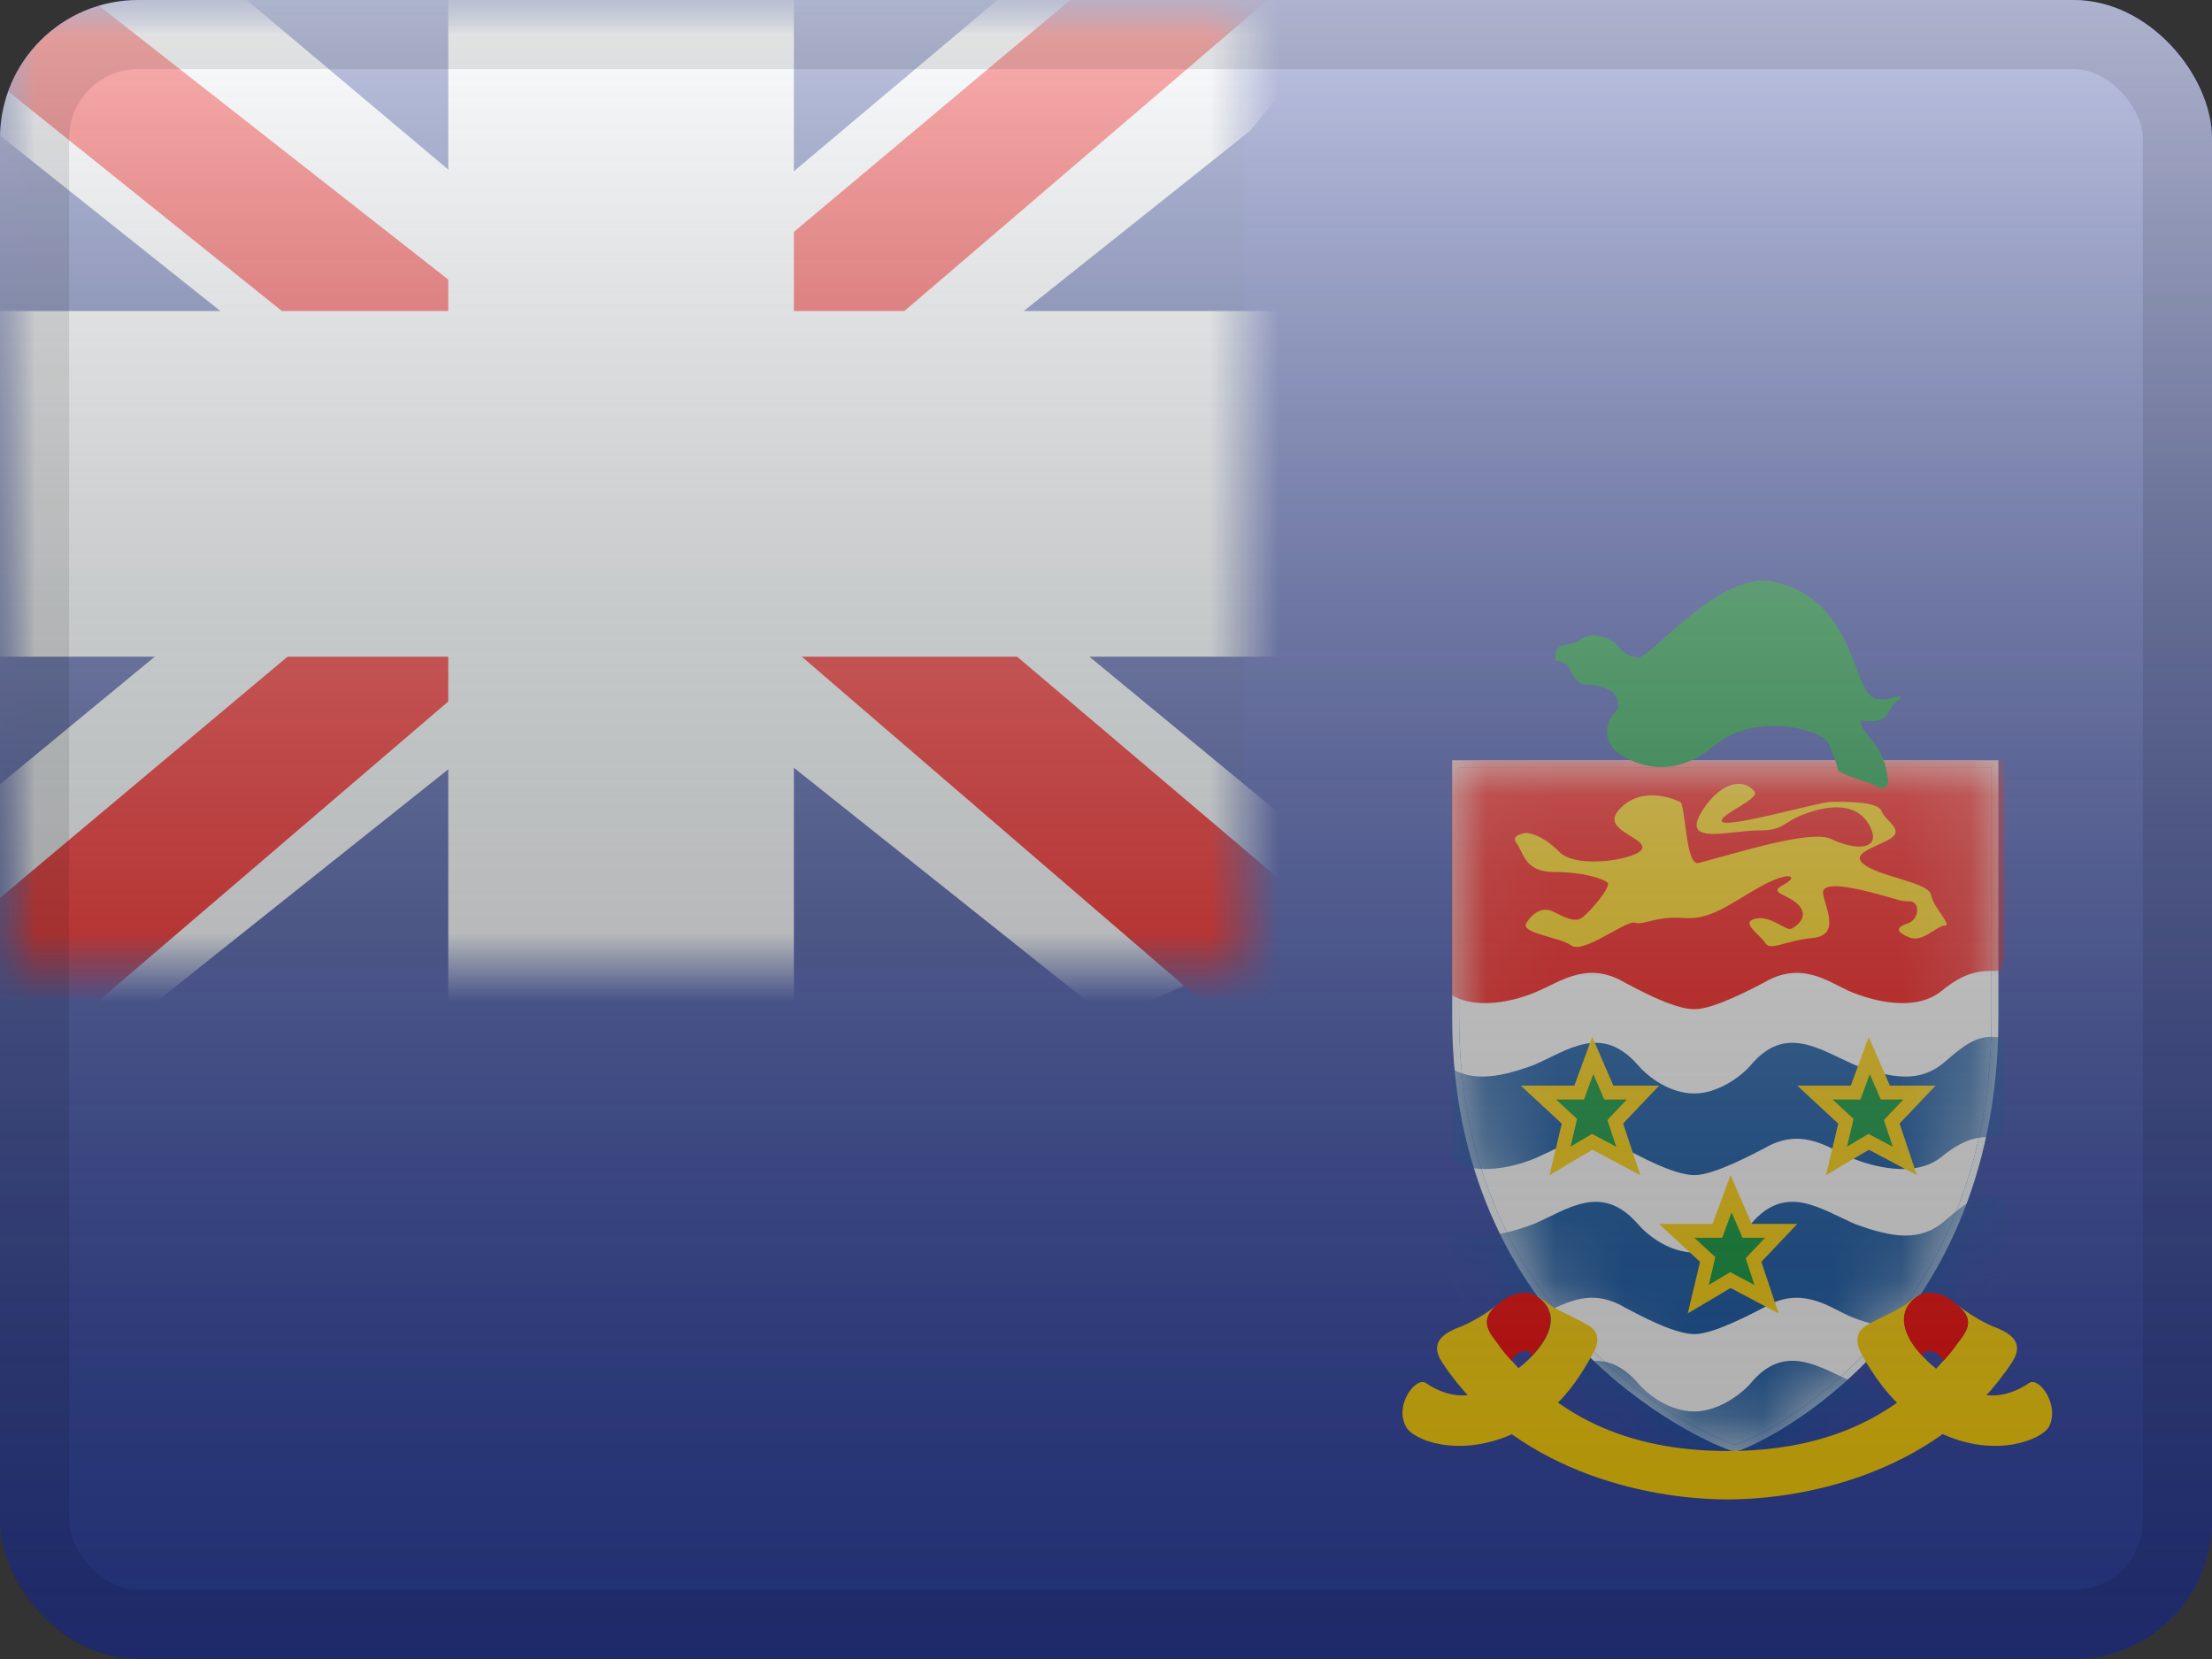 <svg width="32" height="24" viewBox="0 0 32 24" fill="none" xmlns="http://www.w3.org/2000/svg">
<rect x="0" y="0" width="32" height="24" fill="#333333" stroke="none"/>
<g clip-path="url(#clip0_230_25461)">
<mask id="mask0_230_25461" style="mask-type:luminance" maskUnits="userSpaceOnUse" x="0" y="0" width="32" height="24">
<rect width="32" height="24" fill="white"/>
</mask>
<g mask="url(#mask0_230_25461)">
</g>
<g clip-path="url(#clip1_230_25461)">
<path fill-rule="evenodd" clip-rule="evenodd" d="M0 0V24H32V0H0Z" fill="#2E42A5"/>
<mask id="mask1_230_25461" style="mask-type:luminance" maskUnits="userSpaceOnUse" x="0" y="0" width="32" height="24">
<path fill-rule="evenodd" clip-rule="evenodd" d="M0 0V24H32V0H0Z" fill="white"/>
</mask>
<g mask="url(#mask1_230_25461)">
<rect width="18" height="14" fill="#2B409A"/>
<mask id="mask2_230_25461" style="mask-type:luminance" maskUnits="userSpaceOnUse" x="0" y="0" width="18" height="14">
<rect width="18" height="14" fill="white"/>
</mask>
<g mask="url(#mask2_230_25461)">
<path d="M-2.006 13L1.955 14.737L18.088 1.889L20.178 -0.693L15.942 -1.273L9.362 4.263L4.065 7.994L-2.006 13Z" fill="#F7FCFF"/>
<path d="M-1.463 14.217L0.555 15.225L19.428 -0.933H16.595L-1.463 14.217Z" fill="#F50100"/>
<path d="M20.004 13L16.043 14.737L-0.09 1.889L-2.18 -0.693L2.056 -1.273L8.636 4.263L13.933 7.994L20.004 13Z" fill="#F7FCFF"/>
<path d="M19.869 13.873L17.851 14.882L9.815 7.964L7.432 7.191L-2.38 -0.684H0.453L10.26 7.004L12.865 7.931L19.869 13.873Z" fill="#F50100"/>
<mask id="path-12-outside-1_230_25461" maskUnits="userSpaceOnUse" x="-2" y="-2" width="22" height="18" fill="black">
<rect fill="white" x="-2" y="-2" width="22" height="18"/>
<path fill-rule="evenodd" clip-rule="evenodd" d="M9.985 0H7.985V6H0V8H7.985V14H9.985V8H18V6H9.985V0Z"/>
</mask>
<path fill-rule="evenodd" clip-rule="evenodd" d="M9.985 0H7.985V6H0V8H7.985V14H9.985V8H18V6H9.985V0Z" fill="#F50100"/>
<path d="M7.985 0V-1.5H6.485V0H7.985ZM9.985 0H11.485V-1.5H9.985V0ZM7.985 6V7.5H9.485V6H7.985ZM0 6V4.5H-1.5V6H0ZM0 8H-1.5V9.5H0V8ZM7.985 8H9.485V6.5H7.985V8ZM7.985 14H6.485V15.5H7.985V14ZM9.985 14V15.5H11.485V14H9.985ZM9.985 8V6.5H8.485V8H9.985ZM18 8V9.5H19.5V8H18ZM18 6H19.5V4.5H18V6ZM9.985 6H8.485V7.5H9.985V6ZM7.985 1.5H9.985V-1.5H7.985V1.5ZM9.485 6V0H6.485V6H9.485ZM0 7.5H7.985V4.5H0V7.5ZM1.5 8V6H-1.5V8H1.5ZM7.985 6.5H0V9.5H7.985V6.5ZM9.485 14V8H6.485V14H9.485ZM9.985 12.5H7.985V15.5H9.985V12.5ZM8.485 8V14H11.485V8H8.485ZM18 6.5H9.985V9.5H18V6.5ZM16.5 6V8H19.5V6H16.5ZM9.985 7.5H18V4.5H9.985V7.5ZM8.485 0V6H11.485V0H8.485Z" fill="#F7FCFF" mask="url(#path-12-outside-1_230_25461)"/>
</g>
<g clip-path="url(#clip2_230_25461)">
<path d="M21.058 14.722V11.05H28.86V11.05V11.057V11.063V11.069V11.076V11.082V11.089V11.095V11.102V11.108V11.115V11.121V11.128V11.134V11.141V11.148V11.154V11.161V11.167V11.174V11.181V11.187V11.194V11.201V11.207V11.214V11.221V11.228V11.234V11.241V11.248V11.255V11.262V11.268V11.275V11.282V11.289V11.296V11.303V11.31V11.317V11.324V11.331V11.338V11.345V11.351V11.359V11.366V11.373V11.38V11.387V11.394V11.401V11.408V11.415V11.422V11.429V11.436V11.444V11.451V11.458V11.465V11.472V11.479V11.487V11.494V11.501V11.508V11.516V11.523V11.53V11.538V11.545V11.552V11.559V11.567V11.574V11.582V11.589V11.596V11.604V11.611V11.618V11.626V11.633V11.641V11.648V11.656V11.663V11.671V11.678V11.686V11.693V11.701V11.708V11.716V11.723V11.731V11.738V11.746V11.754V11.761V11.769V11.776V11.784V11.791V11.799V11.807V11.814V11.822V11.83V11.837V11.845V11.853V11.861V11.868V11.876V11.884V11.891V11.899V11.907V11.915V11.922V11.93V11.938V11.945V11.953V11.961V11.969V11.977V11.985V11.992V12V12.008V12.016V12.024V12.031V12.039V12.047V12.055V12.063V12.071V12.079V12.086V12.094V12.102V12.11V12.118V12.126V12.134V12.142V12.15V12.158V12.166V12.174V12.181V12.189V12.197V12.205V12.213V12.221V12.229V12.237V12.245V12.253V12.261V12.269V12.277V12.285V12.293V12.301V12.309V12.317V12.325V12.333V12.341V12.349V12.357V12.365V12.373V12.381V12.389V12.397V12.405V12.414V12.421V12.43V12.438V12.446V12.454V12.462V12.47V12.478V12.486V12.494V12.502V12.51V12.518V12.526V12.534V12.543V12.551V12.559V12.567V12.575V12.583V12.591V12.599V12.607V12.615V12.623V12.631V12.639V12.648V12.656V12.664V12.672V12.68V12.688V12.696V12.704V12.712V12.72V12.729V12.737V12.745V12.753V12.761V12.769V12.777V12.785V12.793V12.801V12.809V12.817V12.825V12.834V12.842V12.85V12.858V12.866V12.874V12.882V12.89V12.898V12.906V12.914V12.922V12.93V12.938V12.947V12.955V12.963V12.971V12.979V12.987V12.995V13.003V13.011V13.019V13.027V13.035V13.043V13.051V13.059V13.067V13.075V13.083V13.091V13.099V13.107V13.115V13.123V13.131V13.139V13.147V13.155V13.163V13.171V13.179V13.187V13.195V13.203V13.211V13.219V13.227V13.235V13.242V13.25V13.258V13.266V13.274V13.282V13.29V13.298V13.306V13.313V13.321V13.329V13.337V13.345V13.353V13.361V13.368V13.376V13.384V13.392V13.4V13.408V13.415V13.423V13.431V13.439V13.447V13.454V13.462V13.47V13.477V13.485V13.493V13.501V13.508V13.516V13.524V13.531V13.539V13.547V13.555V13.562V13.57V13.578V13.585V13.593V13.6V13.608V13.616V13.623V13.631V13.638V13.646V13.653V13.661V13.669V13.676V13.684V13.691V13.699V13.706V13.714V13.721V13.729V13.736V13.744V13.751V13.758V13.766V13.773V13.781V13.788V13.796V13.803V13.81V13.818V13.825V13.832V13.84V13.847V13.854V13.861V13.869V13.876V13.883V13.89V13.898V13.905V13.912V13.919V13.927V13.934V13.941V13.948V13.955V13.962V13.97V13.977V13.984V13.991V13.998V14.005V14.012V14.019V14.026V14.033V14.04V14.047V14.054V14.061V14.068V14.075V14.082V14.089V14.095V14.102V14.109V14.116V14.123V14.13V14.137V14.143V14.15V14.157V14.164V14.171V14.177V14.184V14.191V14.197V14.204V14.211V14.217V14.224V14.231V14.237V14.244V14.25V14.257V14.263V14.27V14.277V14.283V14.29V14.296V14.302V14.309V14.315V14.322V14.328V14.334V14.341V14.347V14.353V14.36V14.366V14.372V14.379V14.385V14.391V14.397V14.403V14.41V14.416V14.422V14.428V14.434V14.44V14.446V14.453V14.459V14.464V14.47V14.476V14.482V14.489V14.494V14.5V14.506V14.512V14.518V14.524V14.53V14.536V14.541V14.547V14.553V14.559V14.564V14.57V14.576V14.581V14.587V14.593V14.598V14.604V14.609V14.615V14.62V14.626V14.632V14.637V14.643V14.648V14.653V14.659V14.664V14.669V14.675V14.68V14.685V14.691V14.696V14.701V14.706V14.712V14.717V14.722C28.86 17.074 27.951 18.631 27.025 19.601C26.562 20.086 26.094 20.425 25.733 20.642C25.552 20.75 25.399 20.828 25.286 20.879C25.23 20.904 25.184 20.922 25.151 20.934C25.134 20.94 25.121 20.945 25.111 20.947C25.105 20.949 25.102 20.95 25.1 20.95C25.099 20.95 25.095 20.949 25.089 20.947C25.079 20.944 25.065 20.94 25.047 20.934C25.012 20.922 24.963 20.904 24.903 20.878C24.784 20.828 24.619 20.75 24.426 20.641C24.038 20.424 23.535 20.085 23.036 19.6C22.038 18.63 21.058 17.073 21.058 14.722Z" fill="white"/>
<path d="M21.058 14.722V11.05H28.86V11.05V11.057V11.063V11.069V11.076V11.082V11.089V11.095V11.102V11.108V11.115V11.121V11.128V11.134V11.141V11.148V11.154V11.161V11.167V11.174V11.181V11.187V11.194V11.201V11.207V11.214V11.221V11.228V11.234V11.241V11.248V11.255V11.262V11.268V11.275V11.282V11.289V11.296V11.303V11.31V11.317V11.324V11.331V11.338V11.345V11.351V11.359V11.366V11.373V11.38V11.387V11.394V11.401V11.408V11.415V11.422V11.429V11.436V11.444V11.451V11.458V11.465V11.472V11.479V11.487V11.494V11.501V11.508V11.516V11.523V11.53V11.538V11.545V11.552V11.559V11.567V11.574V11.582V11.589V11.596V11.604V11.611V11.618V11.626V11.633V11.641V11.648V11.656V11.663V11.671V11.678V11.686V11.693V11.701V11.708V11.716V11.723V11.731V11.738V11.746V11.754V11.761V11.769V11.776V11.784V11.791V11.799V11.807V11.814V11.822V11.83V11.837V11.845V11.853V11.861V11.868V11.876V11.884V11.891V11.899V11.907V11.915V11.922V11.93V11.938V11.945V11.953V11.961V11.969V11.977V11.985V11.992V12V12.008V12.016V12.024V12.031V12.039V12.047V12.055V12.063V12.071V12.079V12.086V12.094V12.102V12.11V12.118V12.126V12.134V12.142V12.15V12.158V12.166V12.174V12.181V12.189V12.197V12.205V12.213V12.221V12.229V12.237V12.245V12.253V12.261V12.269V12.277V12.285V12.293V12.301V12.309V12.317V12.325V12.333V12.341V12.349V12.357V12.365V12.373V12.381V12.389V12.397V12.405V12.414V12.421V12.43V12.438V12.446V12.454V12.462V12.47V12.478V12.486V12.494V12.502V12.51V12.518V12.526V12.534V12.543V12.551V12.559V12.567V12.575V12.583V12.591V12.599V12.607V12.615V12.623V12.631V12.639V12.648V12.656V12.664V12.672V12.68V12.688V12.696V12.704V12.712V12.72V12.729V12.737V12.745V12.753V12.761V12.769V12.777V12.785V12.793V12.801V12.809V12.817V12.825V12.834V12.842V12.85V12.858V12.866V12.874V12.882V12.89V12.898V12.906V12.914V12.922V12.93V12.938V12.947V12.955V12.963V12.971V12.979V12.987V12.995V13.003V13.011V13.019V13.027V13.035V13.043V13.051V13.059V13.067V13.075V13.083V13.091V13.099V13.107V13.115V13.123V13.131V13.139V13.147V13.155V13.163V13.171V13.179V13.187V13.195V13.203V13.211V13.219V13.227V13.235V13.242V13.25V13.258V13.266V13.274V13.282V13.29V13.298V13.306V13.313V13.321V13.329V13.337V13.345V13.353V13.361V13.368V13.376V13.384V13.392V13.4V13.408V13.415V13.423V13.431V13.439V13.447V13.454V13.462V13.47V13.477V13.485V13.493V13.501V13.508V13.516V13.524V13.531V13.539V13.547V13.555V13.562V13.57V13.578V13.585V13.593V13.6V13.608V13.616V13.623V13.631V13.638V13.646V13.653V13.661V13.669V13.676V13.684V13.691V13.699V13.706V13.714V13.721V13.729V13.736V13.744V13.751V13.758V13.766V13.773V13.781V13.788V13.796V13.803V13.81V13.818V13.825V13.832V13.84V13.847V13.854V13.861V13.869V13.876V13.883V13.89V13.898V13.905V13.912V13.919V13.927V13.934V13.941V13.948V13.955V13.962V13.97V13.977V13.984V13.991V13.998V14.005V14.012V14.019V14.026V14.033V14.04V14.047V14.054V14.061V14.068V14.075V14.082V14.089V14.095V14.102V14.109V14.116V14.123V14.13V14.137V14.143V14.15V14.157V14.164V14.171V14.177V14.184V14.191V14.197V14.204V14.211V14.217V14.224V14.231V14.237V14.244V14.25V14.257V14.263V14.27V14.277V14.283V14.29V14.296V14.302V14.309V14.315V14.322V14.328V14.334V14.341V14.347V14.353V14.36V14.366V14.372V14.379V14.385V14.391V14.397V14.403V14.41V14.416V14.422V14.428V14.434V14.44V14.446V14.453V14.459V14.464V14.47V14.476V14.482V14.489V14.494V14.5V14.506V14.512V14.518V14.524V14.53V14.536V14.541V14.547V14.553V14.559V14.564V14.57V14.576V14.581V14.587V14.593V14.598V14.604V14.609V14.615V14.62V14.626V14.632V14.637V14.643V14.648V14.653V14.659V14.664V14.669V14.675V14.68V14.685V14.691V14.696V14.701V14.706V14.712V14.717V14.722C28.86 17.074 27.951 18.631 27.025 19.601C26.562 20.086 26.094 20.425 25.733 20.642C25.552 20.75 25.399 20.828 25.286 20.879C25.23 20.904 25.184 20.922 25.151 20.934C25.134 20.94 25.121 20.945 25.111 20.947C25.105 20.949 25.102 20.95 25.1 20.95C25.099 20.95 25.095 20.949 25.089 20.947C25.079 20.944 25.065 20.94 25.047 20.934C25.012 20.922 24.963 20.904 24.903 20.878C24.784 20.828 24.619 20.75 24.426 20.641C24.038 20.424 23.535 20.085 23.036 19.6C22.038 18.63 21.058 17.073 21.058 14.722Z" stroke="#0B50A0" stroke-width="0.1"/>
<path d="M21.058 14.722V11.05H28.86V11.05V11.057V11.063V11.069V11.076V11.082V11.089V11.095V11.102V11.108V11.115V11.121V11.128V11.134V11.141V11.148V11.154V11.161V11.167V11.174V11.181V11.187V11.194V11.201V11.207V11.214V11.221V11.228V11.234V11.241V11.248V11.255V11.262V11.268V11.275V11.282V11.289V11.296V11.303V11.31V11.317V11.324V11.331V11.338V11.345V11.351V11.359V11.366V11.373V11.38V11.387V11.394V11.401V11.408V11.415V11.422V11.429V11.436V11.444V11.451V11.458V11.465V11.472V11.479V11.487V11.494V11.501V11.508V11.516V11.523V11.53V11.538V11.545V11.552V11.559V11.567V11.574V11.582V11.589V11.596V11.604V11.611V11.618V11.626V11.633V11.641V11.648V11.656V11.663V11.671V11.678V11.686V11.693V11.701V11.708V11.716V11.723V11.731V11.738V11.746V11.754V11.761V11.769V11.776V11.784V11.791V11.799V11.807V11.814V11.822V11.83V11.837V11.845V11.853V11.861V11.868V11.876V11.884V11.891V11.899V11.907V11.915V11.922V11.93V11.938V11.945V11.953V11.961V11.969V11.977V11.985V11.992V12V12.008V12.016V12.024V12.031V12.039V12.047V12.055V12.063V12.071V12.079V12.086V12.094V12.102V12.11V12.118V12.126V12.134V12.142V12.15V12.158V12.166V12.174V12.181V12.189V12.197V12.205V12.213V12.221V12.229V12.237V12.245V12.253V12.261V12.269V12.277V12.285V12.293V12.301V12.309V12.317V12.325V12.333V12.341V12.349V12.357V12.365V12.373V12.381V12.389V12.397V12.405V12.414V12.421V12.43V12.438V12.446V12.454V12.462V12.47V12.478V12.486V12.494V12.502V12.51V12.518V12.526V12.534V12.543V12.551V12.559V12.567V12.575V12.583V12.591V12.599V12.607V12.615V12.623V12.631V12.639V12.648V12.656V12.664V12.672V12.68V12.688V12.696V12.704V12.712V12.72V12.729V12.737V12.745V12.753V12.761V12.769V12.777V12.785V12.793V12.801V12.809V12.817V12.825V12.834V12.842V12.85V12.858V12.866V12.874V12.882V12.89V12.898V12.906V12.914V12.922V12.93V12.938V12.947V12.955V12.963V12.971V12.979V12.987V12.995V13.003V13.011V13.019V13.027V13.035V13.043V13.051V13.059V13.067V13.075V13.083V13.091V13.099V13.107V13.115V13.123V13.131V13.139V13.147V13.155V13.163V13.171V13.179V13.187V13.195V13.203V13.211V13.219V13.227V13.235V13.242V13.25V13.258V13.266V13.274V13.282V13.29V13.298V13.306V13.313V13.321V13.329V13.337V13.345V13.353V13.361V13.368V13.376V13.384V13.392V13.4V13.408V13.415V13.423V13.431V13.439V13.447V13.454V13.462V13.47V13.477V13.485V13.493V13.501V13.508V13.516V13.524V13.531V13.539V13.547V13.555V13.562V13.57V13.578V13.585V13.593V13.6V13.608V13.616V13.623V13.631V13.638V13.646V13.653V13.661V13.669V13.676V13.684V13.691V13.699V13.706V13.714V13.721V13.729V13.736V13.744V13.751V13.758V13.766V13.773V13.781V13.788V13.796V13.803V13.81V13.818V13.825V13.832V13.84V13.847V13.854V13.861V13.869V13.876V13.883V13.89V13.898V13.905V13.912V13.919V13.927V13.934V13.941V13.948V13.955V13.962V13.97V13.977V13.984V13.991V13.998V14.005V14.012V14.019V14.026V14.033V14.04V14.047V14.054V14.061V14.068V14.075V14.082V14.089V14.095V14.102V14.109V14.116V14.123V14.13V14.137V14.143V14.15V14.157V14.164V14.171V14.177V14.184V14.191V14.197V14.204V14.211V14.217V14.224V14.231V14.237V14.244V14.25V14.257V14.263V14.27V14.277V14.283V14.29V14.296V14.302V14.309V14.315V14.322V14.328V14.334V14.341V14.347V14.353V14.36V14.366V14.372V14.379V14.385V14.391V14.397V14.403V14.41V14.416V14.422V14.428V14.434V14.44V14.446V14.453V14.459V14.464V14.47V14.476V14.482V14.489V14.494V14.5V14.506V14.512V14.518V14.524V14.53V14.536V14.541V14.547V14.553V14.559V14.564V14.57V14.576V14.581V14.587V14.593V14.598V14.604V14.609V14.615V14.62V14.626V14.632V14.637V14.643V14.648V14.653V14.659V14.664V14.669V14.675V14.68V14.685V14.691V14.696V14.701V14.706V14.712V14.717V14.722C28.86 17.074 27.951 18.631 27.025 19.601C26.562 20.086 26.094 20.425 25.733 20.642C25.552 20.75 25.399 20.828 25.286 20.879C25.23 20.904 25.184 20.922 25.151 20.934C25.134 20.94 25.121 20.945 25.111 20.947C25.105 20.949 25.102 20.95 25.1 20.95C25.099 20.95 25.095 20.949 25.089 20.947C25.079 20.944 25.065 20.94 25.047 20.934C25.012 20.922 24.963 20.904 24.903 20.878C24.784 20.828 24.619 20.75 24.426 20.641C24.038 20.424 23.535 20.085 23.036 19.6C22.038 18.63 21.058 17.073 21.058 14.722Z" stroke="#F7FCFF" stroke-width="0.1"/>
<mask id="mask3_230_25461" style="mask-type:luminance" maskUnits="userSpaceOnUse" x="21" y="11" width="8" height="10">
<path d="M21.058 14.722V11.05H28.86V11.05V11.057V11.063V11.069V11.076V11.082V11.089V11.095V11.102V11.108V11.115V11.121V11.128V11.134V11.141V11.148V11.154V11.161V11.167V11.174V11.181V11.187V11.194V11.201V11.207V11.214V11.221V11.228V11.234V11.241V11.248V11.255V11.262V11.268V11.275V11.282V11.289V11.296V11.303V11.31V11.317V11.324V11.331V11.338V11.345V11.351V11.359V11.366V11.373V11.38V11.387V11.394V11.401V11.408V11.415V11.422V11.429V11.436V11.444V11.451V11.458V11.465V11.472V11.479V11.487V11.494V11.501V11.508V11.516V11.523V11.53V11.538V11.545V11.552V11.559V11.567V11.574V11.582V11.589V11.596V11.604V11.611V11.618V11.626V11.633V11.641V11.648V11.656V11.663V11.671V11.678V11.686V11.693V11.701V11.708V11.716V11.723V11.731V11.738V11.746V11.754V11.761V11.769V11.776V11.784V11.791V11.799V11.807V11.814V11.822V11.83V11.837V11.845V11.853V11.861V11.868V11.876V11.884V11.891V11.899V11.907V11.915V11.922V11.93V11.938V11.945V11.953V11.961V11.969V11.977V11.985V11.992V12V12.008V12.016V12.024V12.031V12.039V12.047V12.055V12.063V12.071V12.079V12.086V12.094V12.102V12.11V12.118V12.126V12.134V12.142V12.15V12.158V12.166V12.174V12.181V12.189V12.197V12.205V12.213V12.221V12.229V12.237V12.245V12.253V12.261V12.269V12.277V12.285V12.293V12.301V12.309V12.317V12.325V12.333V12.341V12.349V12.357V12.365V12.373V12.381V12.389V12.397V12.405V12.414V12.421V12.43V12.438V12.446V12.454V12.462V12.47V12.478V12.486V12.494V12.502V12.51V12.518V12.526V12.534V12.543V12.551V12.559V12.567V12.575V12.583V12.591V12.599V12.607V12.615V12.623V12.631V12.639V12.648V12.656V12.664V12.672V12.68V12.688V12.696V12.704V12.712V12.72V12.729V12.737V12.745V12.753V12.761V12.769V12.777V12.785V12.793V12.801V12.809V12.817V12.825V12.834V12.842V12.85V12.858V12.866V12.874V12.882V12.89V12.898V12.906V12.914V12.922V12.93V12.938V12.947V12.955V12.963V12.971V12.979V12.987V12.995V13.003V13.011V13.019V13.027V13.035V13.043V13.051V13.059V13.067V13.075V13.083V13.091V13.099V13.107V13.115V13.123V13.131V13.139V13.147V13.155V13.163V13.171V13.179V13.187V13.195V13.203V13.211V13.219V13.227V13.235V13.242V13.25V13.258V13.266V13.274V13.282V13.29V13.298V13.306V13.313V13.321V13.329V13.337V13.345V13.353V13.361V13.368V13.376V13.384V13.392V13.4V13.408V13.415V13.423V13.431V13.439V13.447V13.454V13.462V13.47V13.477V13.485V13.493V13.501V13.508V13.516V13.524V13.531V13.539V13.547V13.555V13.562V13.57V13.578V13.585V13.593V13.6V13.608V13.616V13.623V13.631V13.638V13.646V13.653V13.661V13.669V13.676V13.684V13.691V13.699V13.706V13.714V13.721V13.729V13.736V13.744V13.751V13.758V13.766V13.773V13.781V13.788V13.796V13.803V13.81V13.818V13.825V13.832V13.84V13.847V13.854V13.861V13.869V13.876V13.883V13.89V13.898V13.905V13.912V13.919V13.927V13.934V13.941V13.948V13.955V13.962V13.97V13.977V13.984V13.991V13.998V14.005V14.012V14.019V14.026V14.033V14.04V14.047V14.054V14.061V14.068V14.075V14.082V14.089V14.095V14.102V14.109V14.116V14.123V14.13V14.137V14.143V14.15V14.157V14.164V14.171V14.177V14.184V14.191V14.197V14.204V14.211V14.217V14.224V14.231V14.237V14.244V14.25V14.257V14.263V14.27V14.277V14.283V14.29V14.296V14.302V14.309V14.315V14.322V14.328V14.334V14.341V14.347V14.353V14.36V14.366V14.372V14.379V14.385V14.391V14.397V14.403V14.41V14.416V14.422V14.428V14.434V14.44V14.446V14.453V14.459V14.464V14.47V14.476V14.482V14.489V14.494V14.5V14.506V14.512V14.518V14.524V14.53V14.536V14.541V14.547V14.553V14.559V14.564V14.57V14.576V14.581V14.587V14.593V14.598V14.604V14.609V14.615V14.62V14.626V14.632V14.637V14.643V14.648V14.653V14.659V14.664V14.669V14.675V14.68V14.685V14.691V14.696V14.701V14.706V14.712V14.717V14.722C28.86 17.074 27.951 18.631 27.025 19.601C26.562 20.086 26.094 20.425 25.733 20.642C25.552 20.75 25.399 20.828 25.286 20.879C25.23 20.904 25.184 20.922 25.151 20.934C25.134 20.94 25.121 20.945 25.111 20.947C25.105 20.949 25.102 20.95 25.1 20.95C25.099 20.95 25.095 20.949 25.089 20.947C25.079 20.944 25.065 20.94 25.047 20.934C25.012 20.922 24.963 20.904 24.903 20.878C24.784 20.828 24.619 20.75 24.426 20.641C24.038 20.424 23.535 20.085 23.036 19.6C22.038 18.63 21.058 17.073 21.058 14.722Z" fill="white"/>
<path d="M21.058 14.722V11.05H28.86V11.05V11.057V11.063V11.069V11.076V11.082V11.089V11.095V11.102V11.108V11.115V11.121V11.128V11.134V11.141V11.148V11.154V11.161V11.167V11.174V11.181V11.187V11.194V11.201V11.207V11.214V11.221V11.228V11.234V11.241V11.248V11.255V11.262V11.268V11.275V11.282V11.289V11.296V11.303V11.31V11.317V11.324V11.331V11.338V11.345V11.351V11.359V11.366V11.373V11.38V11.387V11.394V11.401V11.408V11.415V11.422V11.429V11.436V11.444V11.451V11.458V11.465V11.472V11.479V11.487V11.494V11.501V11.508V11.516V11.523V11.53V11.538V11.545V11.552V11.559V11.567V11.574V11.582V11.589V11.596V11.604V11.611V11.618V11.626V11.633V11.641V11.648V11.656V11.663V11.671V11.678V11.686V11.693V11.701V11.708V11.716V11.723V11.731V11.738V11.746V11.754V11.761V11.769V11.776V11.784V11.791V11.799V11.807V11.814V11.822V11.83V11.837V11.845V11.853V11.861V11.868V11.876V11.884V11.891V11.899V11.907V11.915V11.922V11.93V11.938V11.945V11.953V11.961V11.969V11.977V11.985V11.992V12V12.008V12.016V12.024V12.031V12.039V12.047V12.055V12.063V12.071V12.079V12.086V12.094V12.102V12.11V12.118V12.126V12.134V12.142V12.15V12.158V12.166V12.174V12.181V12.189V12.197V12.205V12.213V12.221V12.229V12.237V12.245V12.253V12.261V12.269V12.277V12.285V12.293V12.301V12.309V12.317V12.325V12.333V12.341V12.349V12.357V12.365V12.373V12.381V12.389V12.397V12.405V12.414V12.421V12.43V12.438V12.446V12.454V12.462V12.47V12.478V12.486V12.494V12.502V12.51V12.518V12.526V12.534V12.543V12.551V12.559V12.567V12.575V12.583V12.591V12.599V12.607V12.615V12.623V12.631V12.639V12.648V12.656V12.664V12.672V12.68V12.688V12.696V12.704V12.712V12.72V12.729V12.737V12.745V12.753V12.761V12.769V12.777V12.785V12.793V12.801V12.809V12.817V12.825V12.834V12.842V12.85V12.858V12.866V12.874V12.882V12.89V12.898V12.906V12.914V12.922V12.93V12.938V12.947V12.955V12.963V12.971V12.979V12.987V12.995V13.003V13.011V13.019V13.027V13.035V13.043V13.051V13.059V13.067V13.075V13.083V13.091V13.099V13.107V13.115V13.123V13.131V13.139V13.147V13.155V13.163V13.171V13.179V13.187V13.195V13.203V13.211V13.219V13.227V13.235V13.242V13.25V13.258V13.266V13.274V13.282V13.29V13.298V13.306V13.313V13.321V13.329V13.337V13.345V13.353V13.361V13.368V13.376V13.384V13.392V13.4V13.408V13.415V13.423V13.431V13.439V13.447V13.454V13.462V13.47V13.477V13.485V13.493V13.501V13.508V13.516V13.524V13.531V13.539V13.547V13.555V13.562V13.57V13.578V13.585V13.593V13.6V13.608V13.616V13.623V13.631V13.638V13.646V13.653V13.661V13.669V13.676V13.684V13.691V13.699V13.706V13.714V13.721V13.729V13.736V13.744V13.751V13.758V13.766V13.773V13.781V13.788V13.796V13.803V13.81V13.818V13.825V13.832V13.84V13.847V13.854V13.861V13.869V13.876V13.883V13.89V13.898V13.905V13.912V13.919V13.927V13.934V13.941V13.948V13.955V13.962V13.97V13.977V13.984V13.991V13.998V14.005V14.012V14.019V14.026V14.033V14.04V14.047V14.054V14.061V14.068V14.075V14.082V14.089V14.095V14.102V14.109V14.116V14.123V14.13V14.137V14.143V14.15V14.157V14.164V14.171V14.177V14.184V14.191V14.197V14.204V14.211V14.217V14.224V14.231V14.237V14.244V14.25V14.257V14.263V14.27V14.277V14.283V14.29V14.296V14.302V14.309V14.315V14.322V14.328V14.334V14.341V14.347V14.353V14.36V14.366V14.372V14.379V14.385V14.391V14.397V14.403V14.41V14.416V14.422V14.428V14.434V14.44V14.446V14.453V14.459V14.464V14.47V14.476V14.482V14.489V14.494V14.5V14.506V14.512V14.518V14.524V14.53V14.536V14.541V14.547V14.553V14.559V14.564V14.57V14.576V14.581V14.587V14.593V14.598V14.604V14.609V14.615V14.62V14.626V14.632V14.637V14.643V14.648V14.653V14.659V14.664V14.669V14.675V14.68V14.685V14.691V14.696V14.701V14.706V14.712V14.717V14.722C28.86 17.074 27.951 18.631 27.025 19.601C26.562 20.086 26.094 20.425 25.733 20.642C25.552 20.75 25.399 20.828 25.286 20.879C25.23 20.904 25.184 20.922 25.151 20.934C25.134 20.94 25.121 20.945 25.111 20.947C25.105 20.949 25.102 20.95 25.1 20.95C25.099 20.95 25.095 20.949 25.089 20.947C25.079 20.944 25.065 20.94 25.047 20.934C25.012 20.922 24.963 20.904 24.903 20.878C24.784 20.828 24.619 20.75 24.426 20.641C24.038 20.424 23.535 20.085 23.036 19.6C22.038 18.63 21.058 17.073 21.058 14.722Z" stroke="white" stroke-width="0.1"/>
</mask>
<g mask="url(#mask3_230_25461)">
<rect x="20.5" y="10.5" width="9" height="3.4" fill="#F50100"/>
<path d="M24.512 14.6C24.8 14.6 25.376 14.287 25.52 14.214C26.048 13.901 26.432 14.19 26.744 14.335C27.08 14.479 27.704 14.648 28.088 14.335C28.472 14.021 28.688 14.045 28.952 14.045C29 13.684 29 13.322 29 12.912V12.623C28.664 12.55 28.496 12.647 28.136 12.96C27.776 13.274 27.368 13.201 26.84 13.009C26.336 12.792 25.832 12.406 25.328 13.009C25.184 13.177 24.848 13.418 24.512 13.418C24.152 13.418 23.84 13.177 23.696 13.009C23.168 12.406 22.688 12.792 22.184 13.009C21.656 13.201 21.224 13.274 20.864 12.96C20.528 12.647 20.36 12.55 20 12.623V12.912C20 13.322 20.024 13.684 20.072 14.045C20.336 14.045 20.528 14.021 20.912 14.335C21.296 14.648 21.944 14.479 22.256 14.335C22.592 14.19 22.976 13.901 23.504 14.214C23.648 14.287 24.2 14.6 24.512 14.6H24.512Z" fill="#F50100"/>
<path fill-rule="evenodd" clip-rule="evenodd" d="M22.084 12.049C22.084 12.049 22.301 12.059 22.558 12.324C22.815 12.589 23.76 12.421 23.76 12.261C23.76 12.101 23.186 12.005 23.407 11.732C23.627 11.458 24 11.457 24.3 11.6C24.387 11.6 24.377 12.536 24.573 12.484C25.195 12.322 26.198 11.999 26.492 12.138C26.88 12.319 27.176 12.274 27.077 12.013C26.979 11.752 26.726 11.589 26.239 11.732C25.752 11.874 25.867 12.013 25.446 12.013C25.025 12.013 24.303 12.241 24.624 11.732C24.911 11.275 25.254 11.266 25.385 11.458C25.452 11.556 24.906 11.773 24.906 11.874C24.906 12.013 26.312 11.6 26.492 11.6C26.673 11.6 27.169 11.589 27.218 11.732C27.267 11.874 27.567 12.005 27.338 12.138C27.11 12.27 26.733 12.354 26.993 12.524C27.252 12.694 27.908 12.771 27.937 12.948C27.965 13.125 28.248 13.39 28.134 13.39C28.021 13.39 27.816 13.639 27.626 13.563C27.435 13.487 27.413 13.421 27.595 13.359C27.778 13.298 27.776 13.039 27.626 13.039C27.475 13.039 27.488 13.019 27.144 12.929C26.801 12.838 26.346 12.738 26.374 12.929C26.401 13.12 26.634 13.531 26.221 13.57C25.809 13.609 25.616 13.766 25.535 13.64C25.455 13.513 25.168 13.344 25.394 13.29C25.619 13.236 25.835 13.474 25.916 13.435C25.998 13.396 26.173 13.258 26.019 13.093C25.864 12.929 25.565 12.923 25.8 12.8C26.036 12.677 25.895 12.583 25.446 12.838C24.997 13.093 24.747 13.31 24.352 13.28C23.958 13.249 23.781 13.389 23.654 13.348C23.527 13.306 22.91 13.805 22.732 13.678C22.554 13.552 21.98 13.503 22.084 13.348C22.187 13.192 22.326 13.112 22.48 13.192C22.635 13.272 22.788 13.352 22.892 13.272C22.997 13.192 23.327 12.819 23.251 12.764C23.175 12.709 22.909 12.615 22.48 12.615C22.052 12.615 22.042 12.33 21.94 12.2C21.838 12.07 22.084 12.049 22.084 12.049Z" fill="#FFD100"/>
<path d="M24.512 17C24.8 17 25.376 16.686 25.52 16.614C26.048 16.301 26.432 16.59 26.744 16.735C27.08 16.879 27.704 17.048 28.088 16.735C28.472 16.421 28.688 16.445 28.952 16.445C29 16.084 29 15.722 29 15.312V15.023C28.664 14.95 28.496 15.047 28.136 15.36C27.776 15.674 27.368 15.601 26.84 15.409C26.336 15.192 25.832 14.806 25.328 15.409C25.184 15.577 24.848 15.819 24.512 15.819C24.152 15.819 23.84 15.577 23.696 15.409C23.168 14.806 22.688 15.192 22.184 15.409C21.656 15.601 21.224 15.674 20.864 15.36C20.528 15.047 20.36 14.95 20 15.023V15.312C20 15.722 20.024 16.084 20.072 16.445C20.336 16.445 20.528 16.421 20.912 16.735C21.296 17.048 21.944 16.879 22.256 16.735C22.592 16.59 22.976 16.301 23.504 16.614C23.648 16.686 24.2 17 24.512 17H24.512Z" fill="#0B50A0"/>
<path d="M24.512 19.3C24.8 19.3 25.376 18.986 25.52 18.914C26.048 18.601 26.432 18.89 26.744 19.035C27.08 19.179 27.704 19.348 28.088 19.035C28.472 18.721 28.688 18.745 28.952 18.745C29 18.384 29 18.022 29 17.612V17.323C28.664 17.25 28.496 17.347 28.136 17.66C27.776 17.974 27.368 17.901 26.84 17.709C26.336 17.492 25.832 17.106 25.328 17.709C25.184 17.877 24.848 18.119 24.512 18.119C24.152 18.119 23.84 17.877 23.696 17.709C23.168 17.106 22.688 17.492 22.184 17.709C21.656 17.901 21.224 17.974 20.864 17.66C20.528 17.347 20.36 17.25 20 17.323V17.612C20 18.022 20.024 18.384 20.072 18.745C20.336 18.745 20.528 18.721 20.912 19.035C21.296 19.348 21.944 19.179 22.256 19.035C22.592 18.89 22.976 18.601 23.504 18.914C23.648 18.986 24.2 19.3 24.512 19.3H24.512Z" fill="#0B50A0"/>
<path d="M24.512 21.6C24.8 21.6 25.376 21.287 25.52 21.214C26.048 20.901 26.432 21.19 26.744 21.335C27.08 21.479 27.704 21.648 28.088 21.335C28.472 21.021 28.688 21.045 28.952 21.045C29 20.684 29 20.322 29 19.912V19.623C28.664 19.55 28.496 19.647 28.136 19.96C27.776 20.274 27.368 20.201 26.84 20.009C26.336 19.792 25.832 19.406 25.328 20.009C25.184 20.177 24.848 20.419 24.512 20.419C24.152 20.419 23.84 20.177 23.696 20.009C23.168 19.406 22.688 19.792 22.184 20.009C21.656 20.201 21.224 20.274 20.864 19.96C20.528 19.647 20.36 19.55 20 19.623V19.912C20 20.322 20.024 20.684 20.072 21.045C20.336 21.045 20.528 21.021 20.912 21.335C21.296 21.648 21.944 21.479 22.256 21.335C22.592 21.19 22.976 20.901 23.504 21.214C23.648 21.287 24.2 21.6 24.512 21.6H24.512Z" fill="#0B50A0"/>
<path d="M25.082 18.544L25.033 18.518L24.985 18.547L24.568 18.794L24.691 18.277L24.704 18.22L24.661 18.181L24.256 17.806H24.775H24.845L24.869 17.74L25.042 17.269L25.248 17.745L25.274 17.806H25.34H25.768L25.408 18.185L25.367 18.229L25.386 18.286L25.556 18.795L25.082 18.544Z" fill="#059334" stroke="#FFD100" stroke-width="0.2"/>
<path d="M23.082 16.544L23.033 16.518L22.985 16.547L22.568 16.794L22.691 16.277L22.704 16.22L22.661 16.181L22.256 15.806H22.775H22.845L22.869 15.74L23.042 15.269L23.248 15.745L23.274 15.806H23.34H23.768L23.408 16.185L23.367 16.229L23.386 16.286L23.556 16.795L23.082 16.544Z" fill="#059334" stroke="#FFD100" stroke-width="0.2"/>
<path d="M27.082 16.544L27.033 16.518L26.985 16.547L26.568 16.794L26.691 16.277L26.704 16.22L26.661 16.181L26.256 15.806H26.775H26.845L26.869 15.74L27.042 15.269L27.248 15.745L27.274 15.806H27.34H27.768L27.408 16.185L27.367 16.229L27.386 16.286L27.556 16.795L27.082 16.544Z" fill="#059334" stroke="#FFD100" stroke-width="0.2"/>
</g>
</g>
<path d="M20.337 20.634C20.429 20.831 21.087 21.089 21.852 20.757C22.373 20.524 22.71 20.192 23.032 19.602C23.123 19.455 23.169 19.27 22.955 19.16C22.787 19.061 22.511 18.951 22.388 18.853C22.327 18.803 22.266 18.767 22.22 18.73C22.251 18.754 22.281 18.779 22.312 18.816C22.618 19.111 22.297 19.541 21.96 19.799C21.715 19.983 21.271 20.438 20.628 20.008C20.49 19.909 20.168 20.315 20.337 20.634L20.337 20.634Z" fill="#FFD100"/>
<path d="M29.645 20.634C29.538 20.831 28.879 21.089 28.129 20.757C27.609 20.524 27.272 20.192 26.935 19.602C26.858 19.455 26.812 19.27 27.027 19.16C27.195 19.061 27.471 18.951 27.593 18.853C27.655 18.803 27.701 18.767 27.762 18.73C27.731 18.754 27.701 18.779 27.67 18.816C27.364 19.111 27.685 19.541 28.007 19.799C28.252 19.983 28.711 20.438 29.354 20.008C29.492 19.909 29.798 20.315 29.645 20.634L29.645 20.634Z" fill="#FFD100"/>
<path d="M24.992 21.691C26.217 21.691 28.1 21.249 29.111 19.701C29.279 19.442 29.111 19.307 28.912 19.221C28.697 19.148 28.437 18.976 28.299 18.865C28.544 19.061 28.498 19.197 28.33 19.418C27.549 20.462 26.477 20.991 24.992 20.991C23.507 20.991 22.435 20.462 21.654 19.418C21.486 19.197 21.44 19.061 21.67 18.865C21.547 18.976 21.271 19.148 21.057 19.221C20.858 19.307 20.69 19.442 20.858 19.701C21.869 21.249 23.767 21.691 24.992 21.691H24.992Z" fill="#FFD100"/>
<path d="M22.159 19.614C22.128 19.492 21.929 19.541 21.868 19.688C21.791 19.602 21.715 19.516 21.653 19.418C21.47 19.197 21.439 19.049 21.699 18.84C21.822 18.742 22.067 18.631 22.235 18.754C22.587 18.988 22.404 19.369 22.159 19.614L22.159 19.614Z" fill="#F50100"/>
<path d="M27.809 19.614C27.839 19.492 28.054 19.541 28.115 19.688C28.191 19.602 28.268 19.516 28.329 19.418C28.513 19.197 28.544 19.049 28.268 18.84C28.161 18.742 27.916 18.631 27.732 18.754C27.395 18.988 27.564 19.369 27.809 19.614L27.809 19.614Z" fill="#F50100"/>
<path d="M23.424 9.364C23.304 9.2 22.977 9.127 22.84 9.273C22.788 9.31 22.719 9.31 22.668 9.328C22.582 9.328 22.472 9.374 22.506 9.556C22.599 9.556 22.599 9.602 22.651 9.602C22.685 9.583 22.774 9.918 22.946 9.9C23.135 9.9 23.304 9.985 23.338 10.021C23.39 10.076 23.458 10.222 23.372 10.295C23.252 10.405 23.166 10.66 23.372 10.861C23.596 11.044 24.163 11.318 24.799 10.788C25.418 10.277 26.38 10.569 26.449 10.752C26.535 10.934 26.57 11.044 26.587 11.135C26.604 11.208 27.068 11.318 27.137 11.372C27.223 11.427 27.343 11.409 27.309 11.245C27.24 10.733 26.948 10.66 26.913 10.423C27.085 10.441 27.205 10.441 27.274 10.368C27.326 10.295 27.395 10.168 27.463 10.131C27.515 10.095 27.515 10.058 27.446 10.076C27.36 10.095 27.309 10.131 27.154 10.113C26.788 10.071 26.878 8.686 25.668 8.417C24.92 8.25 23.988 9.392 23.732 9.505C23.726 9.507 23.721 9.509 23.716 9.51C23.596 9.51 23.493 9.456 23.424 9.364Z" fill="#059334"/>
</g>
</g>
<rect width="32" height="24" fill="url(#paint0_linear_230_25461)" style="mix-blend-mode:overlay"/>
</g>
<rect x="0.5" y="0.5" width="31" height="23" rx="1.5" stroke="black" stroke-opacity="0.1"/>
<defs>
<linearGradient id="paint0_linear_230_25461" x1="16" y1="0" x2="16" y2="24" gradientUnits="userSpaceOnUse">
<stop stop-color="white" stop-opacity="0.7"/>
<stop offset="1" stop-opacity="0.3"/>
</linearGradient>
<clipPath id="clip0_230_25461">
<rect width="32" height="24" rx="2" fill="white"/>
</clipPath>
<clipPath id="clip1_230_25461">
<rect width="32" height="24" fill="white"/>
</clipPath>
<clipPath id="clip2_230_25461">
<rect width="8" height="10" fill="white" transform="translate(21 11)"/>
</clipPath>
</defs>
</svg>
